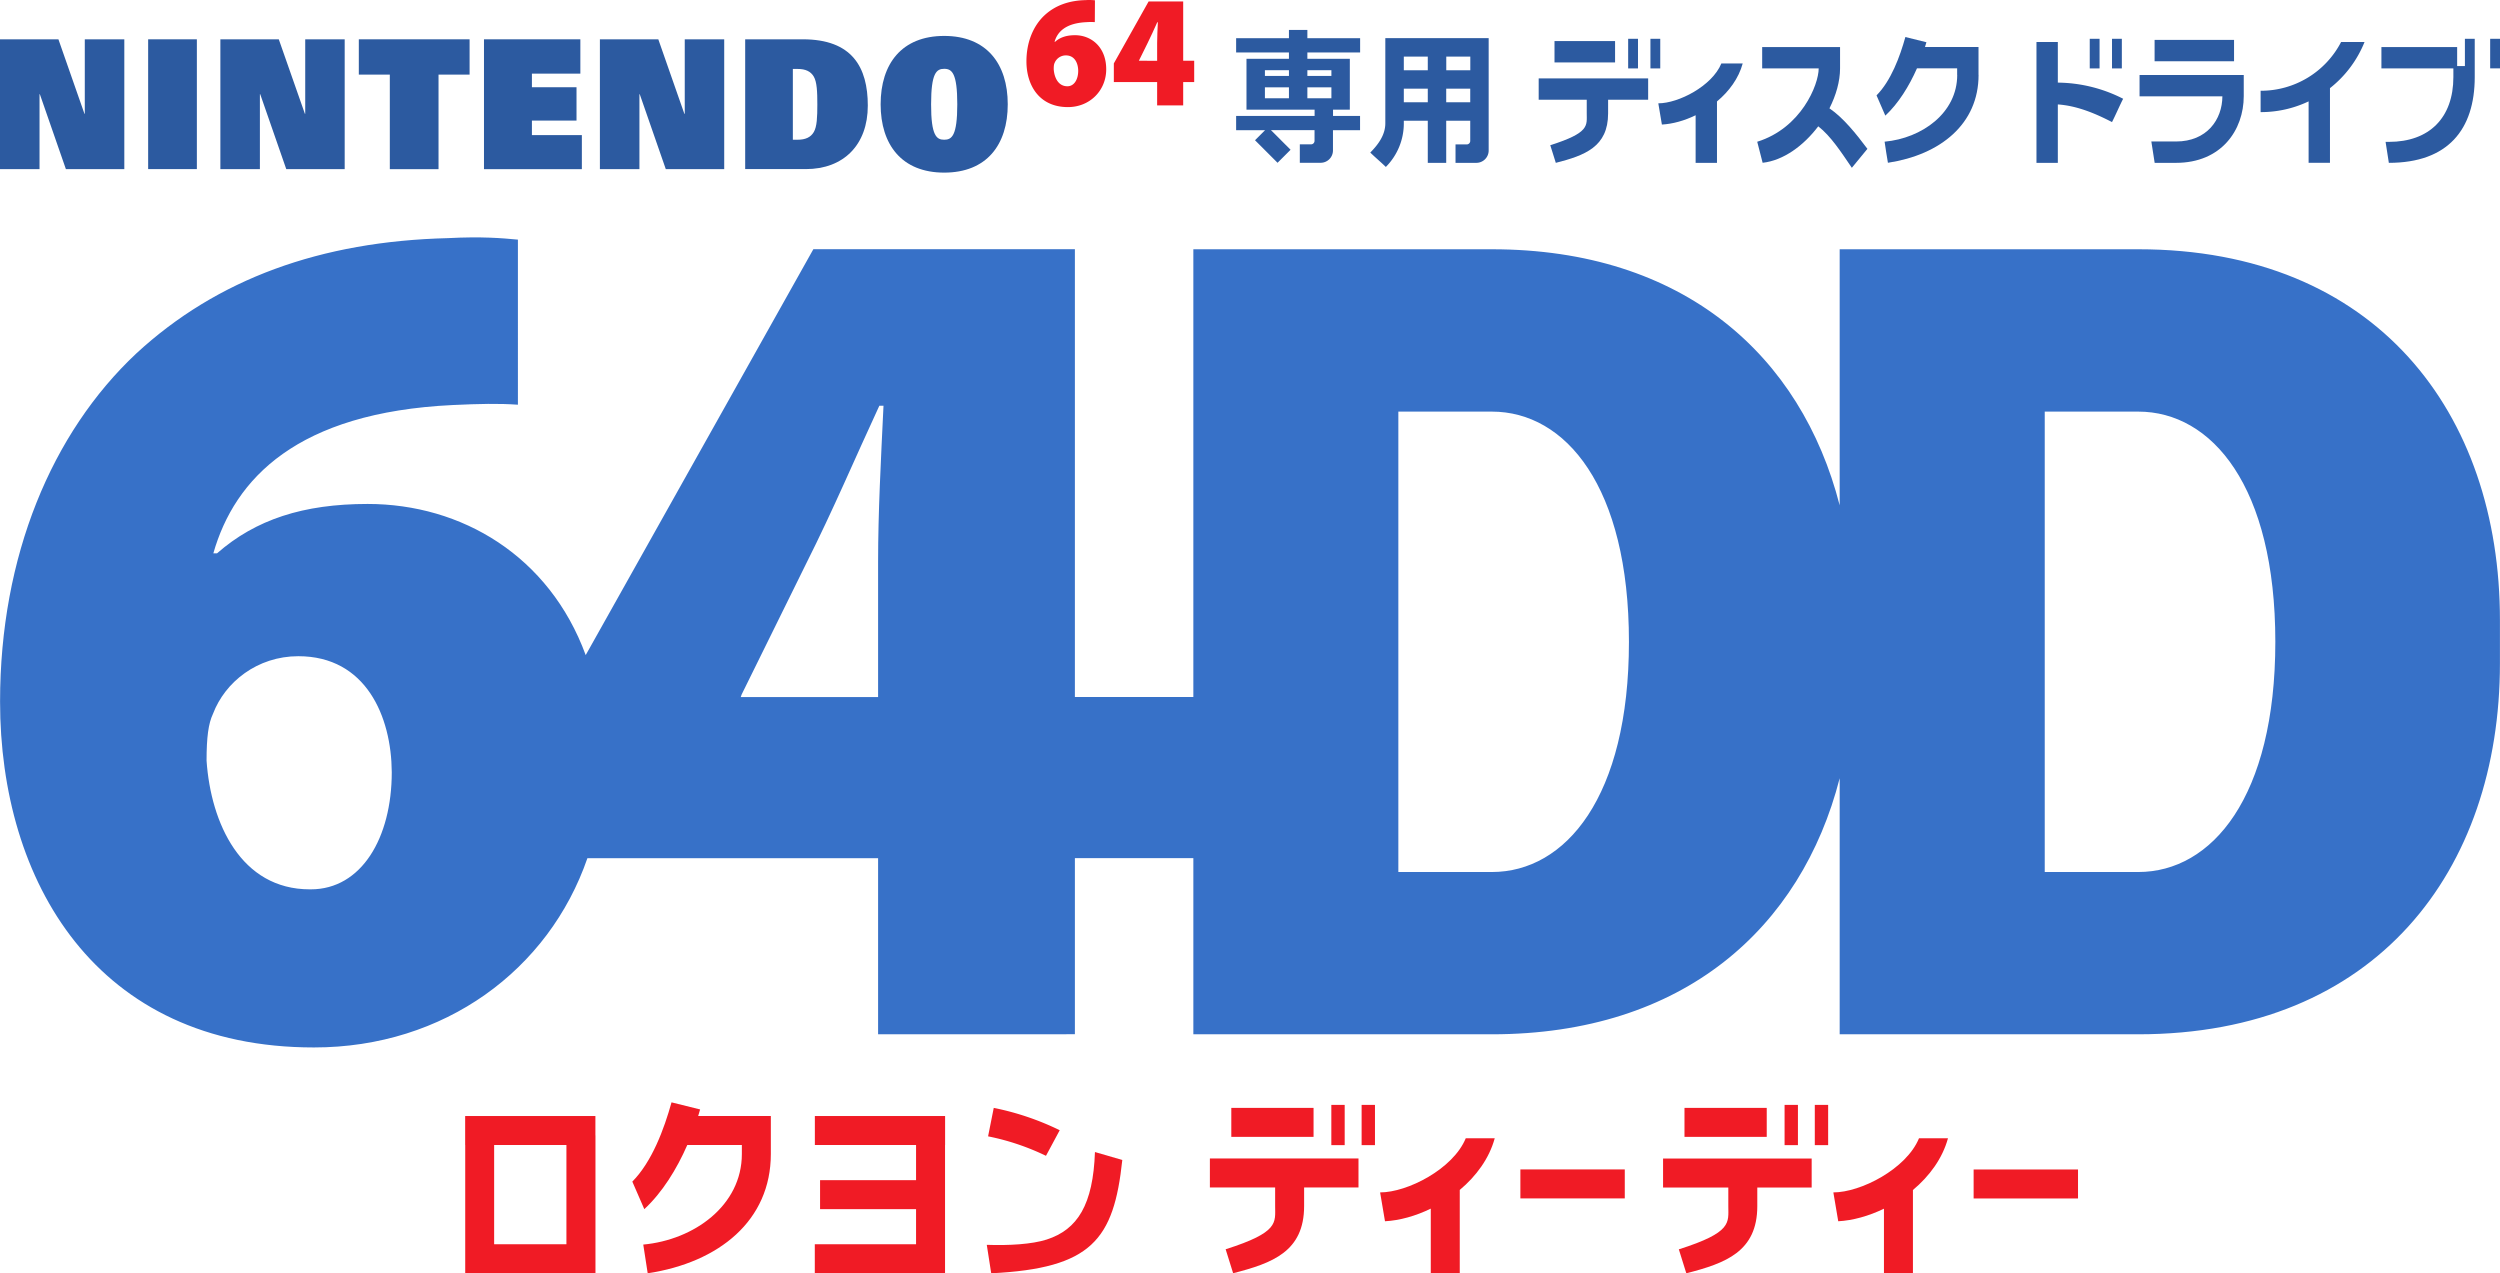 <?xml version="1.0" encoding="UTF-8" standalone="no"?>
<svg
   id="Layer_1"
   data-name="Layer 1"
   viewBox="0 0 3839 1955.268"
   version="1.1"
   sodipodi:docname="test.svg"
   inkscape:version="1.1.2 (0a00cf5339, 2022-02-04, custom)"
   xmlns:inkscape="http://www.inkscape.org/namespaces/inkscape"
   xmlns:sodipodi="http://sodipodi.sourceforge.net/DTD/sodipodi-0.dtd"
   xmlns="http://www.w3.org/2000/svg"
   xmlns:svg="http://www.w3.org/2000/svg">
  <defs
     id="defs95" />
  <sodipodi:namedview
     id="namedview93"
     pagecolor="#ffffff"
     bordercolor="#666666"
     borderopacity="1.0"
     inkscape:pageshadow="2"
     inkscape:pageopacity="0.0"
     inkscape:pagecheckerboard="0"
     showgrid="false"
     inkscape:zoom="0.13922897"
     inkscape:cx="1210.2367"
     inkscape:cy="596.14032"
     inkscape:window-width="1920"
     inkscape:window-height="1017"
     inkscape:window-x="-8"
     inkscape:window-y="-8"
     inkscape:window-maximized="1"
     inkscape:current-layer="Layer_1" />
  <path
     d="M1927.2,215.4l34.6,34.6,20-20-30.1-30.1h66.9v16.4a5.378,5.378,0,0,1-5.4,5.4H1996V250h32a18.949,18.949,0,0,0,18.9-18.9V200h41.6V178.1H2047v-9.7h25.8V90.3H2007.6V80.6h81V58.7h-81V46h-28.3V58.7h-81.1V80.6h81.1v9.7H1914.1v78.1h104.6v9.7h-120.5V200h44.4ZM2044.5,150.9h-36.9V134.1h36.9Zm0-43.1v8.8h-36.9v-8.8Zm-65.2,8.8h-36.9v-8.8h36.9Zm-36.9,17.5h36.9v16.8h-36.9Z"
     transform="translate(0 -0.032)"
     style="fill:#2c5aa0"
     id="path2" />
  <path
     d="M2155.7,189.1h0v-3.7h36.8v64.7h28.3V185.4H2257.7V200h0v16.4a5.377,5.377,0,0,1-5.4,5.4H2235.1v28.3h32A18.949,18.949,0,0,0,2286,231.2V154.7h0V58.6H2127.3V189.2c.1,17.7-10.6,32.5-23.1,45.1,6.7,6.6,17.2,15.5,23.9,22.1A94.86,94.86,0,0,0,2155.7,189.1Zm0-32V136.2h36.8v20.9Zm102.1-49.2h-36.9v-21h36.9Zm-65.3,0h-36.8v-21h36.8Zm28.3,49.2V136.2H2257.7v20.9Z"
     transform="translate(0 -0.032)"
     style="fill:#2c5aa0"
     id="path4" />
  <rect
     x="2500.2"
     y="59.568"
     width="15.1"
     height="45.5"
     style="fill:#2c5aa0"
     id="rect6" />
  <rect
     x="2534.4"
     y="59.568"
     width="15.1"
     height="45.5"
     style="fill:#2c5aa0"
     id="rect8" />
  <path
     d="M3160,160.4c29,2,56.7,13.4,83.2,27.1,5-9.7,12.1-26.1,17.1-35.8A224.291,224.291,0,0,0,3160,126.9V64.5h-32.8V250.1H3160Z"
     transform="translate(0 -0.032)"
     style="fill:#2c5aa0"
     id="path10" />
  <rect
     x="3308.6"
     y="61.268"
     width="122"
     height="32.8"
     style="fill:#2c5aa0"
     id="rect12" />
  <path
     d="M3545.1,250h32.8V135.4a171.211,171.211,0,0,0,53.1-70.9h-36a138.586,138.586,0,0,1-123.6,74.9v32.8a170.628,170.628,0,0,0,73.7-16.5Z"
     transform="translate(0 -0.032)"
     style="fill:#2c5aa0"
     id="path14" />
  <rect
     x="2387.1"
     y="63.068"
     width="93"
     height="32.8"
     style="fill:#2c5aa0"
     id="rect16" />
  <path
     d="M2552,191.3c16.5-.9,34.6-5.9,51.8-14.3v73.1h32.8V155.8c18.6-15.5,33.3-35.5,39.5-58.3h-32.8c-14.2,34.7-65.9,61.2-96.8,61.2Z"
     transform="translate(0 -0.032)"
     style="fill:#2c5aa0"
     id="path18" />
  <path
     d="M2698.4,217.7C2699.2,220.6,2706.2,248,2706.7,250c31.9-3.5,63-26.3,85.4-56,19.3,15,35.3,39.8,51.6,63.7l23.9-29.1c-17.4-23.3-37.2-47.9-58.3-62.2,10.2-20.2,16.3-41.6,16.3-61.3V72.3H2706v32.8h86.8C2792.7,130.5,2765.7,196.8,2698.4,217.7Z"
     transform="translate(0 -0.032)"
     style="fill:#2c5aa0"
     id="path20" />
  <rect
     x="3209"
     y="59.568"
     width="15.1"
     height="45.5"
     style="fill:#2c5aa0"
     id="rect22" />
  <rect
     x="3243.2"
     y="59.568"
     width="15.1"
     height="45.5"
     style="fill:#2c5aa0"
     id="rect24" />
  <rect
     x="3823.9"
     y="59.568"
     width="15.1"
     height="45.4"
     style="fill:#2c5aa0"
     id="rect26" />
  <path
     d="M3341.5,217.3h-37.9l5.1,32.8h32.8c69.6,0,104-50.3,104-102.5h0V115.2h-160V148h127.2C3412.5,183.6,3389,217.3,3341.5,217.3Z"
     transform="translate(0 -0.032)"
     style="fill:#2c5aa0"
     id="path28" />
  <path
     d="M2943.7,105h61.7v10.1h.1c0,58.4-54.1,97.2-111.5,102.5,1.6,11.5,3.5,22.9,5.1,32.4,80.8-12.3,139.2-59.7,139.2-134.9H3038.2V96.8h0V72.2H2956c.8-2.5,1.5-4.9,2.2-7.3l-32.3-8c-8.4,30.2-22.1,67.2-44.3,89.6l13.5,31.1C2915.2,158.9,2931.6,132.4,2943.7,105Z"
     transform="translate(0 -0.032)"
     style="fill:#2c5aa0"
     id="path30" />
  <path
     d="M3767.4,118.3c0,62.4-36.7,99.6-99,99.6h-5.1s4.5,29,5,32.2c90.8,0,131.9-51.3,131.9-131.7h0v-.1h0V105h0V59.6h-15.1v41.9h-11.9V72.3h-116.3v32.8h110.5v13.2Z"
     transform="translate(0 -0.032)"
     style="fill:#2c5aa0"
     id="path32" />
  <polygon
     points="60.7 144.668 61.2 144.668 101.2 259.768 190.9 259.768 190.9 60.368 130.2 60.368 130.2 174.768 129.7 174.768 89.7 60.368 0 60.368 0 259.768 60.7 259.768 60.7 144.668"
     style="fill:#2c5aa0"
     id="polygon34" />
  <polygon
     points="399.1 144.668 399.6 144.668 439.6 259.768 529.3 259.768 529.3 60.368 468.7 60.368 468.7 174.768 468.2 174.768 428.1 60.368 338.4 60.368 338.4 259.768 399.1 259.768 399.1 144.668"
     style="fill:#2c5aa0"
     id="polygon36" />
  <polygon
     points="981.9 144.668 982.4 144.668 1022.4 259.768 1112.1 259.768 1112.1 60.368 1051.5 60.368 1051.5 174.768 1050.9 174.768 1010.9 60.368 921.2 60.368 921.2 259.768 981.9 259.768 981.9 144.668"
     style="fill:#2c5aa0"
     id="polygon38" />
  <rect
     x="227.5"
     y="60.368"
     width="74.8"
     height="199.3"
     style="fill:#2c5aa0"
     id="rect40" />
  <polygon
     points="598.6 259.768 673.4 259.768 673.4 114.568 721.1 114.568 721.1 60.368 551 60.368 551 114.568 598.6 114.568 598.6 259.768"
     style="fill:#2c5aa0"
     id="polygon42" />
  <path
     d="M1332.6,162.2c0-59-24.1-101.8-99.7-101.8h-88.6V259.7h93.1C1295.5,259.7,1332.6,222.4,1332.6,162.2Zm-115.1,52.4V105.9h7.3c12.1,0,20.1,3.7,24.8,11.7,4.9,8.3,5.5,23.4,5.5,42.7,0,19.2-.5,34.3-5.5,42.6-4.7,8-12.8,11.7-24.8,11.7H1217.5Z"
     transform="translate(0 -0.032)"
     style="fill:#2c5aa0"
     id="path44" />
  <path
     d="M1449.9,265.1c65.2,0,97.6-42.7,97.6-104.9s-32.5-105-97.6-105c-65.2,0-97.6,42.8-97.6,105C1352.3,222.3,1384.8,265.1,1449.9,265.1Zm0-159.4c12,0,20.1,6.8,20.1,54.5,0,48.8-8.6,54.4-20.1,54.4s-20.2-5.7-20.1-54.4C1429.8,112.4,1437.9,105.7,1449.9,105.7Z"
     transform="translate(0 -0.032)"
     style="fill:#2c5aa0"
     id="path46" />
  <path
     d="M1639.9,164.5c33.6,0,58.8-25.4,58.8-58.1,0-34.1-22.9-52.3-47.9-52.3-13,0-22.8,3.2-30.6,10.1H1619.4c4.3-15.2,17-28.6,48.6-30.1A98.066,98.066,0,0,1,1681.2,34L1681.4.5A83.718,83.718,0,0,0,1667.2.2c-25.8.6-46.9,8.2-63.3,23.4C1586.7,39.7,1576.2,64.7,1576.2,94.3,1576.2,130.6,1595.5,164.5,1639.9,164.5Zm-20.5-67.7a18.574,18.574,0,0,1,17.4-11.7c13.7,0,18.8,12.3,18.9,23.6,0,13.3-6.2,23.8-16.5,23.8-14.1.1-20.2-13.3-21.1-26.1C1618.1,101.6,1618.4,98.8,1619.4,96.8Z"
     transform="translate(0 -0.032)"
     style="fill:#f01b25"
     id="path48" />
  <path
     d="M1776.9,161.9h40V126.1h16.9V93.3h-16.9V2.3h-53.1l-53.4,95.1v28.7h66.5Zm-28-68.6.2-.5,13.1-26.5c5.6-11.1,9.9-21.3,14.9-32.1h.9c-.5,11.2-1.1,21.7-1.1,31.8V93.4Z"
     transform="translate(0 -0.032)"
     style="fill:#f01b25"
     id="path50" />
  <polygon
     points="893.5 207.468 816.8 207.468 816.8 185.168 885.3 185.168 885.3 133.968 816.8 133.968 816.8 113.068 891.2 113.068 891.2 60.368 743.2 60.368 743.2 259.768 893.5 259.768 893.5 207.468"
     style="fill:#2c5aa0"
     id="polygon52" />
  <rect
     x="2044.4"
     y="1696.668"
     width="20.5"
     height="61.8"
     style="fill:#f01b25"
     id="rect54" />
  <rect
     x="2090.9"
     y="1696.668"
     width="20.5"
     height="61.8"
     style="fill:#f01b25"
     id="rect56" />
  <path
     d="M1857.9,1823.5h100.2v28.6h0c0,25.4,6.3,40.2-76,66.3l11.5,36.8c60.4-15.5,109-33.3,109-103.1h0v-28.6h83.5V1779h-228.2v44.5Z"
     transform="translate(0 -0.032)"
     style="fill:#f01b25"
     id="path58" />
  <rect
     x="2334.7"
     y="1795.768"
     width="160.3"
     height="44.5"
     style="fill:#f01b25"
     id="rect60" />
  <rect
     x="1890.8"
     y="1701.268"
     width="126.3"
     height="44.5"
     style="fill:#f01b25"
     id="rect62" />
  <polygon
     points="1251.3 1758.268 1406.7 1758.268 1406.7 1812.268 1259.3 1812.268 1259.3 1856.768 1406.7 1856.768 1406.7 1910.668 1251.2 1910.668 1251.2 1955.168 1451.2 1955.168 1451.2 1910.668 1451.2 1910.668 1451.2 1758.268 1451.3 1758.268 1451.3 1713.768 1251.3 1713.768 1251.3 1758.268"
     style="fill:#f01b25"
     id="polygon64" />
  <path
     d="M914.3,1713.8h-200v44.5h.1v152.4h0v44.5h200v-44.4h0V1743.5h-.1Zm-155.5,44.5h111v152.4h-111Z"
     transform="translate(0 -0.032)"
     style="fill:#f01b25"
     id="path66" />
  <path
     d="M2119.3,1831.1l7.5,44.3c22.4-1.2,47-8,70.3-19.4V1955.2h44.5v-127.9c25.2-21.1,45.2-48.2,53.7-79.3h-44.5C2231.4,1795.2,2161.2,1831.1,2119.3,1831.1Z"
     transform="translate(0 -0.032)"
     style="fill:#f01b25"
     id="path68" />
  <path
     d="M1515.3,1911.6s6.1,39.4,6.8,43.7c154.3-7.6,188.3-51.6,201.3-174l-42-12.2c-2.8,80.7-26.6,119.1-74.2,134.4C1584.4,1910.8,1549.3,1912.8,1515.3,1911.6Z"
     transform="translate(0 -0.032)"
     style="fill:#f01b25"
     id="path70" />
  <rect
     x="2740.4"
     y="1696.668"
     width="20.5"
     height="61.8"
     style="fill:#f01b25"
     id="rect72" />
  <rect
     x="2786.8"
     y="1696.668"
     width="20.5"
     height="61.8"
     style="fill:#f01b25"
     id="rect74" />
  <path
     d="M2553.8,1823.6H2654v28.6h0c0,25.4,6.3,40.2-76,66.3l11.5,36.8c60.4-15.5,109-33.3,109-103.1h0v-28.6H2782v-44.5h-228.2Z"
     transform="translate(0 -0.032)"
     style="fill:#f01b25"
     id="path76" />
  <rect
     x="3030.7"
     y="1795.868"
     width="160.3"
     height="44.5"
     style="fill:#f01b25"
     id="rect78" />
  <rect
     x="2586.7"
     y="1701.268"
     width="126.3"
     height="44.5"
     style="fill:#f01b25"
     id="rect80" />
  <path
     d="M2815.3,1831.1s7.3,43.3,7.5,44.3c22.4-1.2,46.9-8,70.2-19.3v99.1h44.5V1827.4c25.3-21.2,45.3-48.3,53.8-79.4h-44.5C2927.4,1795.2,2857.2,1831.1,2815.3,1831.1Z"
     transform="translate(0 -0.032)"
     style="fill:#f01b25"
     id="path82" />
  <path
     d="M1075.1,1703.7l-43.9-10.9c-11.4,41.1-30.1,91.3-60.2,121.7.9,2,18.4,42.3,18.4,42.3,27.4-25.3,49.7-61.2,66-98.5H1139.2V1772.1c0,79.2-73.5,131.9-151.4,139.1,0,0,6.3,40.8,6.8,44.1,109.8-16.7,189.1-81.1,189.1-183.2v-13.8h0v-44.5H1072.1C1073.1,1710.4,1074.1,1707,1075.1,1703.7Z"
     transform="translate(0 -0.032)"
     style="fill:#f01b25"
     id="path84" />
  <path
     d="M1627.3,1735.6A417.479,417.479,0,0,0,1526,1701.3c-2.9,14.6-5.8,29.1-8.7,43.7a370.918,370.918,0,0,1,88.9,29.9Z"
     transform="translate(0 -0.032)"
     style="fill:#f01b25"
     id="path86" />
  <path
     d="M3283.5,382.8H2825V776c-59-230-239.7-393.2-534.1-393.2H1832.5v687.5h-181.9V382.7H1249L899.4,1006C843.5,853.6,708.7,773.9,564.5,773.9c-98.7,0-172,23.9-231.2,75.8h-5.7c32.8-114.9,129-216.3,367.6-227.7,41.1-1.9,70-2.6,100.1-.5V368c-24.6-2.3-55.4-5-107.2-2.3-195.5,4.8-354.8,62.6-478.8,177.1C79.4,664.7.1,853.9.1,1077.4c0,274.8,146.2,531.2,482,531.1,200.5,0,360.8-119.3,419.9-290.6h446.4v270.4l302.2-.1v-270.4h181.9v270.5h458.4c294.4,0,475.1-163.2,534.1-393.2v393.2h458.4c365.4,0,555.5-251.4,555.5-569.8v-66C3839,634.1,3648.8,382.8,3283.5,382.8ZM477.3,1365.7h-1.6c-105.6,0-151.9-101.3-158.5-197.6,0-35.8,2.8-57.1,9.9-72,18.4-48.6,68-88.4,131-88.4,104,0,143,92.7,143.5,178.1C601.6,1286.8,555,1365.7,477.3,1365.7Zm871.1-502.6v207.3H1137.5l1.3-3.8,99-200.8C1280,781.9,1312.5,704.5,1350.3,623.1h6.4C1352.7,707,1348.4,786.7,1348.4,863.1Zm942.5,476H2147.3v-707h143.6c113.1,0,210.5,114.9,210.5,353.5S2404,1339.1,2290.9,1339.1Zm992.6,0H3139.9v-707H3283.5c113.1,0,210.5,114.9,210.5,353.5S3396.6,1339.1,3283.5,1339.1Z"
     transform="translate(0 -0.032)"
     style="fill:#3771c8"
     id="path88" />
  <path
     d="M2362.8,120.4v32.8h73.8v21c0,18.7,4.7,29.6-56,48.8l8.5,27.1c44.5-11.4,80.3-24.5,80.3-75.9v-21h61.5V120.4Z"
     transform="translate(0 -0.032)"
     style="fill:#2c5aa0"
     id="path90" />
</svg>
